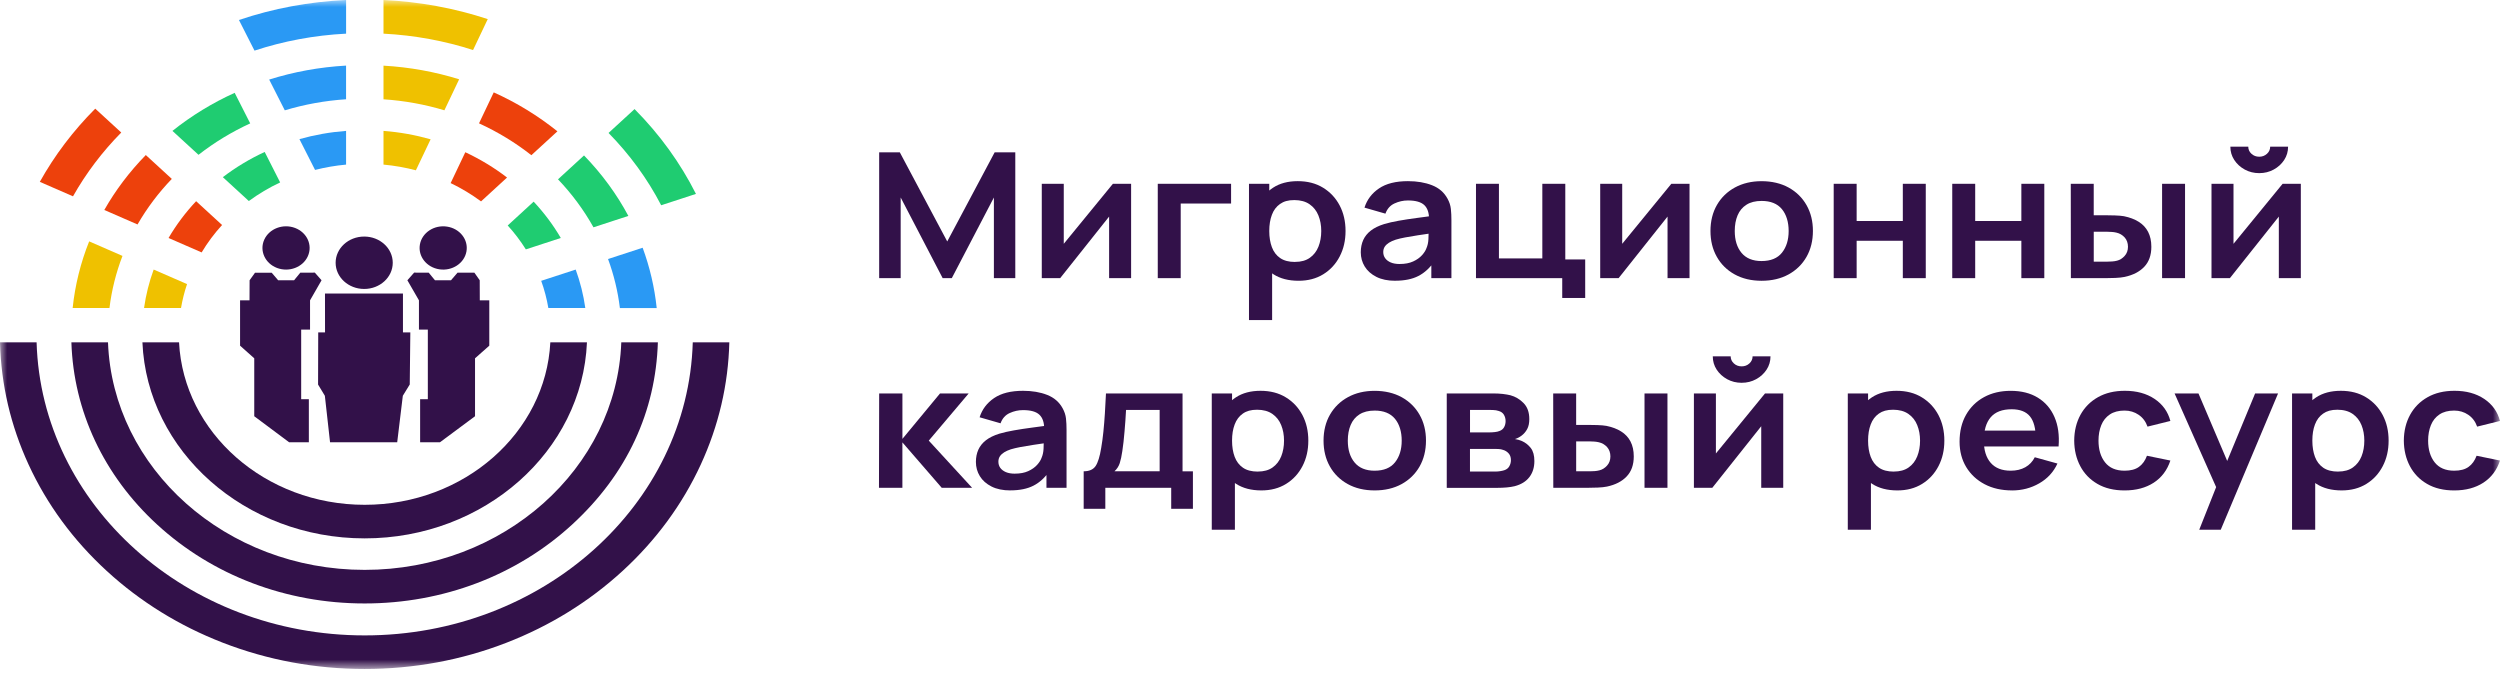 <svg width="180" height="49" viewBox="0 0 180 49" fill="none" xmlns="http://www.w3.org/2000/svg">
<mask id="mask0_1_6449" style="mask-type:luminance" maskUnits="userSpaceOnUse" x="0" y="0" width="180" height="49">
<path d="M180 0H0V48.167H180V0Z" fill="white"/>
</mask>
<g mask="url(#mask0_1_6449)">
<path d="M28.278 18.919C28.278 19.961 27.357 20.805 26.222 20.805C25.086 20.805 24.165 19.96 24.165 18.919C24.165 17.879 25.086 17.032 26.222 17.032C27.357 17.032 28.278 17.877 28.278 18.919Z" fill="#321149"/>
<path d="M22.164 18.449C22.523 17.654 22.111 16.742 21.245 16.413C20.378 16.084 19.385 16.461 19.026 17.256C18.667 18.051 19.079 18.963 19.945 19.292C20.812 19.621 21.805 19.244 22.164 18.449Z" fill="#321149"/>
<path d="M33.585 18.103C33.736 17.253 33.107 16.453 32.181 16.315C31.256 16.177 30.383 16.754 30.233 17.604C30.083 18.453 30.712 19.253 31.637 19.391C32.563 19.529 33.435 18.952 33.585 18.103Z" fill="#321149"/>
<path d="M29.544 23.931L29.502 27.683L29.003 28.496L28.599 31.841H23.763L23.39 28.496L22.901 27.688L22.912 23.931H23.402L23.399 21.135H29.013V23.931H29.544Z" fill="#321149"/>
<path d="M23.151 20.179L22.323 21.624V23.729H21.685V28.742H22.237V31.841H20.813L18.306 29.969V25.798L17.285 24.889V21.622H17.965L17.971 20.179L18.359 19.639H19.565L20.027 20.179H21.174L21.62 19.634L22.668 19.629L23.151 20.179Z" fill="#321149"/>
<path d="M35.229 21.622V24.889L34.202 25.798V29.969L31.681 31.841H30.249V28.742H30.804V23.729H30.164V21.624L29.331 20.179L29.816 19.629L30.869 19.634L31.317 20.179H32.472L32.942 19.632H34.155L34.54 20.179L34.545 21.622H35.229Z" fill="#321149"/>
<path d="M11.065 19.406C10.74 20.295 10.506 21.222 10.371 22.177H13.033C13.133 21.588 13.279 21.013 13.467 20.455L11.065 19.408V19.406Z" fill="#EFC100"/>
<path d="M19.057 10.941C17.976 11.441 16.967 12.051 16.044 12.756L17.916 14.474C18.614 13.961 19.368 13.511 20.171 13.135L19.059 10.943L19.057 10.941Z" fill="#1FCC71"/>
<path d="M27.612 9.424V11.851C28.412 11.925 29.191 12.064 29.943 12.262L31.005 10.03C29.919 9.721 28.783 9.514 27.612 9.424Z" fill="#EFC100"/>
<path d="M38.423 14.519L36.555 16.234C37.042 16.771 37.479 17.347 37.861 17.955L40.378 17.134C39.83 16.197 39.172 15.319 38.423 14.518V14.519Z" fill="#1FCC71"/>
<path d="M39.624 24.648C39.294 31.149 33.424 36.346 26.257 36.346C19.091 36.346 13.221 31.149 12.891 24.648H10.254C10.588 32.483 17.639 38.763 26.257 38.763C34.876 38.763 41.928 32.483 42.261 24.648H39.624Z" fill="#321149"/>
<path d="M42.142 22.177C42.009 21.224 41.773 20.296 41.45 19.409L38.966 20.219C39.194 20.851 39.367 21.504 39.481 22.177H42.142Z" fill="#2A99F4"/>
<path d="M33.501 10.963L32.446 13.182C33.223 13.556 33.956 13.998 34.635 14.5L36.507 12.782C35.588 12.077 34.579 11.464 33.503 10.961L33.501 10.963Z" fill="#ED410C"/>
<path d="M21.559 10.017L22.684 12.235C23.406 12.051 24.151 11.922 24.918 11.851V9.424C23.759 9.512 22.634 9.714 21.559 10.017Z" fill="#2A99F4"/>
<path d="M14.12 14.487C13.357 15.298 12.691 16.185 12.136 17.135L14.518 18.174C14.938 17.471 15.432 16.811 15.989 16.2L14.12 14.485V14.487Z" fill="#ED410C"/>
<path d="M6.42 17.379C5.806 18.913 5.405 20.522 5.231 22.176H7.882C8.04 20.876 8.359 19.621 8.819 18.426L6.42 17.379Z" fill="#EFC100"/>
<path d="M16.895 6.684C15.294 7.411 13.789 8.329 12.416 9.425L14.292 11.146C15.424 10.263 16.672 9.501 18.015 8.885L16.897 6.684H16.895Z" fill="#1FCC71"/>
<path d="M27.612 4.726V7.15C29.133 7.251 30.601 7.521 31.996 7.942L33.058 5.709C31.314 5.166 29.488 4.834 27.612 4.727V4.726Z" fill="#EFC100"/>
<path d="M42.048 11.193L40.176 12.911C41.174 13.957 42.034 15.117 42.73 16.366L45.242 15.546C44.407 13.983 43.336 12.519 42.048 11.191V11.193Z" fill="#1FCC71"/>
<path d="M44.733 24.648C44.399 33.734 36.239 41.031 26.255 41.031C16.27 41.031 8.112 33.734 7.776 24.648H5.14C5.298 29.607 7.478 34.249 11.317 37.771C15.307 41.433 20.61 43.449 26.253 43.449C31.896 43.449 37.201 41.433 41.19 37.771C45.178 34.11 47.208 29.607 47.367 24.648H44.73H44.733Z" fill="#321149"/>
<path d="M47.283 22.177C47.126 20.687 46.785 19.232 46.27 17.837L43.779 18.65C44.194 19.777 44.484 20.959 44.632 22.179H47.283V22.177Z" fill="#2A99F4"/>
<path d="M35.549 6.651L34.489 8.88C35.848 9.503 37.114 10.275 38.258 11.175L40.134 9.455C38.731 8.329 37.191 7.39 35.549 6.651Z" fill="#ED410C"/>
<path d="M19.382 5.731L20.505 7.944C21.909 7.521 23.388 7.248 24.917 7.147V4.723C23.01 4.831 21.152 5.171 19.38 5.729L19.382 5.731Z" fill="#2A99F4"/>
<path d="M10.498 11.163C9.313 12.376 8.313 13.703 7.51 15.118L9.902 16.161C10.584 14.977 11.414 13.877 12.37 12.881L10.498 11.163Z" fill="#ED410C"/>
<path d="M27.612 0V2.423C29.859 2.539 32.023 2.945 34.06 3.602L35.118 1.376C32.705 0.581 30.191 0.121 27.612 0Z" fill="#EFC100"/>
<path d="M45.688 7.854L43.815 9.573C45.335 11.123 46.618 12.873 47.604 14.778L50.108 13.961C48.981 11.726 47.499 9.678 45.688 7.854Z" fill="#1FCC71"/>
<path d="M49.879 24.648C49.543 36.336 39.075 45.749 26.257 45.749C13.439 45.749 2.973 36.336 2.635 24.648H0C0.077 27.696 0.77 30.652 2.057 33.447C3.379 36.317 5.272 38.894 7.684 41.107C10.095 43.32 12.904 45.057 16.032 46.271C19.271 47.528 22.711 48.166 26.255 48.166C29.799 48.166 33.239 47.529 36.479 46.271C39.606 45.057 42.415 43.32 44.827 41.107C47.239 38.894 49.132 36.317 50.456 33.447C51.742 30.652 52.435 27.696 52.512 24.648H49.877H49.879Z" fill="#321149"/>
<path d="M17.204 1.44L18.324 3.645C20.403 2.961 22.618 2.54 24.919 2.423V0C22.267 0.121 19.681 0.603 17.204 1.44Z" fill="#2A99F4"/>
<path d="M6.858 7.822C5.27 9.416 3.934 11.18 2.867 13.093L5.256 14.135C6.197 12.466 7.369 10.922 8.73 9.542L6.856 7.822H6.858Z" fill="#ED410C"/>
<path d="M63.3 20.027V10.969H64.787L68.201 17.385L71.615 10.969H73.101V20.027H71.56V14.22L68.529 20.027H67.872L64.849 14.22V20.027H63.3Z" fill="#321149"/>
<path d="M81.44 13.233V20.027H79.856V15.593L76.332 20.027H75.008V13.233H76.591V17.554L80.128 13.233H81.438H81.44Z" fill="#321149"/>
<path d="M83.359 20.027V13.233H88.638V14.654H85.011V20.027H83.359Z" fill="#321149"/>
<path d="M89.927 23.046V13.233H91.387V18.001H91.593V23.046H89.927ZM93.498 20.215C92.776 20.215 92.171 20.059 91.683 19.744C91.194 19.43 90.825 19.001 90.579 18.457C90.332 17.914 90.208 17.306 90.208 16.63C90.208 15.954 90.331 15.335 90.579 14.793C90.825 14.253 91.187 13.825 91.665 13.512C92.143 13.199 92.734 13.043 93.437 13.043C94.14 13.043 94.743 13.199 95.256 13.512C95.77 13.825 96.169 14.251 96.454 14.79C96.737 15.328 96.879 15.941 96.879 16.63C96.879 17.319 96.74 17.92 96.46 18.461C96.181 19.001 95.789 19.43 95.281 19.744C94.773 20.059 94.179 20.215 93.498 20.215ZM93.245 18.857C93.674 18.857 94.029 18.759 94.307 18.562C94.587 18.365 94.793 18.098 94.928 17.761C95.063 17.424 95.13 17.046 95.13 16.632C95.13 16.217 95.061 15.846 94.924 15.509C94.787 15.172 94.574 14.903 94.286 14.704C93.998 14.506 93.632 14.406 93.189 14.406C92.746 14.406 92.426 14.499 92.161 14.687C91.895 14.874 91.7 15.133 91.576 15.467C91.449 15.801 91.387 16.19 91.387 16.633C91.387 17.077 91.45 17.461 91.576 17.796C91.7 18.132 91.9 18.393 92.171 18.58C92.444 18.767 92.8 18.861 93.244 18.861L93.245 18.857Z" fill="#321149"/>
<path d="M100.458 20.215C99.924 20.215 99.47 20.122 99.101 19.935C98.731 19.748 98.45 19.499 98.26 19.19C98.071 18.88 97.976 18.538 97.976 18.164C97.976 17.836 98.036 17.543 98.153 17.28C98.273 17.019 98.456 16.791 98.702 16.601C98.948 16.411 99.268 16.254 99.661 16.132C99.959 16.043 100.307 15.964 100.707 15.893C101.107 15.822 101.541 15.756 102.01 15.694C102.478 15.633 102.968 15.567 103.481 15.496L102.892 15.804C102.898 15.335 102.783 14.988 102.55 14.767C102.316 14.545 101.924 14.433 101.37 14.433C101.036 14.433 100.715 14.504 100.403 14.648C100.092 14.79 99.876 15.037 99.751 15.383L98.243 14.949C98.426 14.375 98.773 13.914 99.289 13.566C99.802 13.217 100.497 13.043 101.37 13.043C102.028 13.043 102.608 13.141 103.109 13.338C103.61 13.535 103.98 13.857 104.223 14.307C104.355 14.546 104.436 14.791 104.462 15.04C104.49 15.29 104.502 15.561 104.502 15.854V20.025H103.056V18.552L103.295 18.791C102.961 19.282 102.572 19.641 102.126 19.87C101.681 20.099 101.124 20.212 100.456 20.212L100.458 20.215ZM100.787 19.007C101.161 19.007 101.481 18.946 101.746 18.825C102.012 18.704 102.222 18.554 102.381 18.378C102.539 18.203 102.645 18.036 102.699 17.882C102.785 17.688 102.835 17.467 102.847 17.219C102.857 16.969 102.864 16.767 102.864 16.612L103.372 16.751C102.875 16.822 102.446 16.885 102.091 16.94C101.736 16.994 101.428 17.046 101.171 17.095C100.915 17.143 100.69 17.196 100.493 17.256C100.301 17.319 100.138 17.391 100.006 17.475C99.874 17.559 99.772 17.656 99.7 17.764C99.63 17.873 99.594 18.001 99.594 18.148C99.594 18.315 99.64 18.464 99.732 18.591C99.823 18.719 99.957 18.82 100.132 18.896C100.308 18.972 100.526 19.009 100.787 19.009V19.007Z" fill="#321149"/>
<path d="M112.481 21.454V20.027H106.271V13.233H107.923V18.606H111.048V13.233H112.701V18.68H114.134V21.454H112.481Z" fill="#321149"/>
<path d="M121.646 13.233V20.027H120.063V15.593L116.539 20.027H115.215V13.233H116.799V17.554L120.335 13.233H121.645H121.646Z" fill="#321149"/>
<path d="M126.835 20.216C126.095 20.216 125.449 20.062 124.895 19.756C124.341 19.45 123.914 19.027 123.61 18.488C123.305 17.95 123.154 17.33 123.154 16.63C123.154 15.93 123.309 15.293 123.62 14.756C123.931 14.219 124.362 13.8 124.916 13.498C125.47 13.197 126.109 13.045 126.835 13.045C127.561 13.045 128.229 13.198 128.783 13.505C129.336 13.811 129.765 14.234 130.072 14.772C130.377 15.311 130.53 15.93 130.53 16.63C130.53 17.33 130.375 17.956 130.068 18.495C129.76 19.034 129.328 19.454 128.776 19.759C128.222 20.062 127.575 20.216 126.835 20.216ZM126.835 18.795C127.493 18.795 127.983 18.593 128.303 18.192C128.623 17.788 128.783 17.269 128.783 16.632C128.783 15.995 128.621 15.448 128.296 15.056C127.971 14.664 127.484 14.467 126.835 14.467C126.392 14.467 126.026 14.559 125.742 14.742C125.455 14.924 125.244 15.179 125.107 15.503C124.97 15.827 124.902 16.204 124.902 16.632C124.902 17.29 125.065 17.816 125.392 18.208C125.719 18.6 126.201 18.796 126.835 18.796V18.795Z" fill="#321149"/>
<path d="M132.026 20.027V13.233H133.678V15.912H137.003V13.233H138.655V20.027H137.003V17.335H133.678V20.027H132.026Z" fill="#321149"/>
<path d="M140.562 20.027V13.233H142.214V15.912H145.538V13.233H147.19V20.027H145.538V17.335H142.214V20.027H140.562Z" fill="#321149"/>
<path d="M149.103 20.027L149.096 13.233H150.748V15.498H151.578C151.784 15.498 152.016 15.503 152.274 15.511C152.533 15.519 152.748 15.538 152.923 15.567C153.339 15.651 153.694 15.785 153.988 15.97C154.283 16.154 154.508 16.396 154.663 16.693C154.817 16.991 154.897 17.349 154.897 17.769C154.897 18.369 154.728 18.848 154.389 19.206C154.051 19.564 153.577 19.809 152.97 19.938C152.793 19.975 152.569 19.999 152.306 20.011C152.04 20.022 151.805 20.027 151.599 20.027H149.103ZM150.748 18.838H151.741C151.841 18.838 151.954 18.833 152.077 18.825C152.2 18.817 152.316 18.798 152.427 18.769C152.633 18.719 152.815 18.604 152.975 18.425C153.135 18.248 153.214 18.029 153.214 17.767C153.214 17.506 153.134 17.27 152.975 17.095C152.815 16.919 152.618 16.803 152.386 16.75C152.277 16.724 152.167 16.707 152.054 16.7C151.941 16.691 151.838 16.687 151.743 16.687H150.75V18.838H150.748ZM155.67 20.027V13.233H157.323V20.027H155.67Z" fill="#321149"/>
<path d="M165.66 13.234V20.027H164.076V15.593L160.551 20.027H159.228V13.234H160.812V17.555L164.348 13.234H165.658H165.66ZM162.664 12.466C162.284 12.466 161.938 12.38 161.622 12.208C161.307 12.035 161.056 11.806 160.868 11.519C160.68 11.232 160.586 10.913 160.586 10.56H161.875C161.875 10.761 161.952 10.932 162.105 11.072C162.258 11.213 162.444 11.284 162.664 11.284C162.884 11.284 163.07 11.213 163.223 11.072C163.376 10.932 163.453 10.761 163.453 10.56H164.742C164.742 10.911 164.649 11.232 164.461 11.519C164.273 11.806 164.021 12.037 163.706 12.208C163.392 12.38 163.044 12.466 162.664 12.466Z" fill="#321149"/>
<path d="M63.286 35.121L63.3 28.328H64.974V31.599L67.681 28.328H69.745L66.872 31.725L69.991 35.121H67.804L64.972 31.851V35.121H63.286Z" fill="#321149"/>
<path d="M72.747 35.31C72.212 35.31 71.759 35.217 71.389 35.029C71.02 34.842 70.739 34.594 70.549 34.284C70.359 33.975 70.265 33.633 70.265 33.258C70.265 32.931 70.324 32.638 70.442 32.375C70.561 32.113 70.745 31.886 70.99 31.696C71.237 31.505 71.557 31.349 71.95 31.226C72.247 31.138 72.596 31.059 72.996 30.988C73.395 30.917 73.829 30.851 74.299 30.789C74.766 30.728 75.257 30.662 75.77 30.591L75.181 30.899C75.187 30.43 75.073 30.083 74.838 29.862C74.605 29.639 74.213 29.528 73.659 29.528C73.325 29.528 73.003 29.599 72.692 29.742C72.381 29.884 72.165 30.131 72.04 30.478L70.532 30.044C70.715 29.47 71.062 29.009 71.578 28.66C72.091 28.312 72.785 28.138 73.659 28.138C74.316 28.138 74.897 28.236 75.397 28.433C75.898 28.63 76.269 28.952 76.512 29.402C76.644 29.641 76.725 29.886 76.751 30.134C76.779 30.384 76.791 30.655 76.791 30.949V35.12H75.345V33.647L75.584 33.886C75.25 34.376 74.862 34.736 74.415 34.965C73.97 35.194 73.413 35.307 72.745 35.307L72.747 35.31ZM73.075 34.102C73.45 34.102 73.77 34.041 74.035 33.92C74.3 33.799 74.511 33.649 74.67 33.473C74.828 33.297 74.934 33.131 74.988 32.976C75.074 32.783 75.123 32.562 75.136 32.313C75.146 32.063 75.153 31.862 75.153 31.707L75.661 31.846C75.164 31.917 74.735 31.98 74.38 32.034C74.025 32.089 73.717 32.141 73.46 32.189C73.204 32.238 72.979 32.291 72.782 32.35C72.59 32.413 72.427 32.486 72.295 32.57C72.163 32.654 72.061 32.751 71.989 32.859C71.919 32.968 71.884 33.096 71.884 33.242C71.884 33.41 71.929 33.559 72.02 33.686C72.112 33.813 72.246 33.915 72.421 33.991C72.597 34.067 72.815 34.104 73.075 34.104V34.102Z" fill="#321149"/>
<path d="M78.025 36.632V33.933C78.427 33.933 78.712 33.807 78.883 33.556C79.052 33.304 79.187 32.869 79.287 32.248C79.351 31.878 79.403 31.488 79.445 31.078C79.486 30.667 79.523 30.233 79.551 29.777C79.579 29.32 79.607 28.838 79.63 28.33H85.143V33.935H85.89V36.633H84.327V35.123H79.583V36.633H78.027L78.025 36.632ZM80.24 33.933H83.495V29.517H81.075C81.061 29.769 81.045 30.025 81.028 30.288C81.01 30.549 80.989 30.811 80.966 31.072C80.943 31.332 80.919 31.58 80.894 31.817C80.87 32.054 80.84 32.273 80.808 32.475C80.757 32.827 80.695 33.117 80.623 33.343C80.55 33.569 80.423 33.767 80.24 33.935V33.933Z" fill="#321149"/>
<path d="M87.247 38.141V28.328H88.708V33.096H88.913V38.141H87.247ZM90.819 35.31C90.097 35.31 89.492 35.154 89.003 34.839C88.514 34.525 88.145 34.096 87.899 33.552C87.653 33.009 87.528 32.401 87.528 31.725C87.528 31.049 87.651 30.43 87.899 29.888C88.145 29.347 88.507 28.92 88.986 28.607C89.463 28.294 90.054 28.138 90.758 28.138C91.46 28.138 92.063 28.294 92.576 28.607C93.09 28.92 93.489 29.346 93.774 29.884C94.057 30.423 94.199 31.036 94.199 31.725C94.199 32.413 94.06 33.015 93.781 33.555C93.501 34.096 93.109 34.525 92.601 34.839C92.093 35.154 91.499 35.31 90.819 35.31ZM90.566 33.952C90.994 33.952 91.35 33.854 91.628 33.657C91.907 33.46 92.113 33.192 92.248 32.855C92.383 32.518 92.45 32.141 92.45 31.726C92.45 31.312 92.382 30.941 92.244 30.604C92.108 30.267 91.894 29.997 91.606 29.799C91.318 29.601 90.952 29.501 90.51 29.501C90.067 29.501 89.746 29.594 89.481 29.781C89.216 29.968 89.021 30.228 88.896 30.562C88.769 30.896 88.708 31.284 88.708 31.728C88.708 32.172 88.771 32.555 88.896 32.891C89.021 33.226 89.221 33.488 89.492 33.675C89.764 33.862 90.121 33.955 90.564 33.955L90.566 33.952Z" fill="#321149"/>
<path d="M98.976 35.31C98.236 35.31 97.589 35.157 97.035 34.851C96.481 34.544 96.054 34.122 95.75 33.583C95.446 33.044 95.295 32.425 95.295 31.725C95.295 31.025 95.45 30.388 95.761 29.851C96.072 29.314 96.502 28.895 97.056 28.593C97.61 28.291 98.25 28.14 98.976 28.14C99.702 28.14 100.37 28.293 100.923 28.599C101.477 28.906 101.906 29.328 102.212 29.867C102.518 30.406 102.671 31.025 102.671 31.725C102.671 32.425 102.516 33.051 102.209 33.59C101.901 34.128 101.469 34.549 100.917 34.854C100.363 35.157 99.716 35.31 98.976 35.31ZM98.976 33.89C99.633 33.89 100.124 33.688 100.443 33.286C100.763 32.883 100.923 32.364 100.923 31.727C100.923 31.09 100.762 30.543 100.436 30.151C100.111 29.759 99.624 29.562 98.976 29.562C98.533 29.562 98.167 29.654 97.882 29.836C97.596 30.019 97.385 30.273 97.248 30.598C97.111 30.922 97.042 31.299 97.042 31.727C97.042 32.385 97.205 32.91 97.533 33.302C97.86 33.694 98.341 33.891 98.976 33.891V33.89Z" fill="#321149"/>
<path d="M104.166 35.121V28.328H107.532C107.775 28.328 108 28.341 108.211 28.365C108.422 28.391 108.601 28.422 108.752 28.459C109.109 28.555 109.424 28.743 109.698 29.022C109.972 29.301 110.11 29.684 110.11 30.177C110.11 30.465 110.059 30.704 109.958 30.891C109.858 31.078 109.724 31.235 109.561 31.36C109.484 31.418 109.403 31.47 109.322 31.512C109.239 31.554 109.157 31.588 109.076 31.612C109.253 31.638 109.424 31.686 109.584 31.757C109.835 31.87 110.046 32.038 110.219 32.26C110.391 32.483 110.475 32.796 110.475 33.197C110.475 33.654 110.355 34.039 110.115 34.352C109.875 34.665 109.524 34.881 109.062 35.004C108.893 35.046 108.698 35.076 108.48 35.096C108.262 35.115 108.037 35.125 107.809 35.125H104.168L104.166 35.121ZM105.84 31.133H107.211C107.353 31.133 107.49 31.126 107.625 31.11C107.761 31.096 107.873 31.07 107.965 31.031C108.116 30.976 108.227 30.884 108.297 30.754C108.368 30.623 108.403 30.48 108.403 30.32C108.403 30.152 108.362 30.001 108.283 29.864C108.202 29.728 108.075 29.636 107.903 29.589C107.789 29.547 107.65 29.525 107.489 29.52C107.327 29.515 107.221 29.514 107.178 29.514H105.841V31.13L105.84 31.133ZM105.84 33.951H107.691C107.788 33.951 107.891 33.943 108.005 33.925C108.12 33.909 108.222 33.884 108.313 33.855C108.478 33.801 108.598 33.704 108.673 33.567C108.749 33.428 108.786 33.285 108.786 33.133C108.786 32.928 108.73 32.764 108.617 32.639C108.504 32.515 108.371 32.433 108.216 32.391C108.125 32.357 108.024 32.338 107.918 32.331C107.81 32.325 107.722 32.322 107.654 32.322H105.838V33.951H105.84Z" fill="#321149"/>
<path d="M111.837 35.121L111.83 28.328H113.483V30.593H114.312C114.518 30.593 114.75 30.597 115.009 30.605C115.267 30.613 115.483 30.633 115.657 30.662C116.074 30.746 116.429 30.88 116.722 31.065C117.017 31.249 117.243 31.491 117.397 31.788C117.552 32.086 117.631 32.444 117.631 32.864C117.631 33.464 117.462 33.943 117.123 34.301C116.786 34.659 116.311 34.904 115.704 35.033C115.527 35.07 115.304 35.094 115.04 35.105C114.775 35.117 114.539 35.121 114.333 35.121H111.837ZM113.483 33.933H114.476C114.576 33.933 114.689 33.928 114.812 33.92C114.935 33.912 115.051 33.892 115.161 33.864C115.367 33.813 115.55 33.699 115.71 33.52C115.87 33.343 115.949 33.123 115.949 32.862C115.949 32.601 115.868 32.365 115.71 32.189C115.55 32.014 115.353 31.897 115.121 31.844C115.012 31.818 114.901 31.802 114.789 31.794C114.676 31.786 114.573 31.781 114.477 31.781H113.484V33.933H113.483ZM118.405 35.121V28.328H120.057V35.121H118.405Z" fill="#321149"/>
<path d="M128.393 28.328V35.122H126.809V30.688L123.285 35.122H121.961V28.328H123.545V32.649L127.081 28.328H128.391H128.393ZM125.398 27.561C125.018 27.561 124.671 27.475 124.355 27.303C124.04 27.13 123.789 26.901 123.601 26.614C123.413 26.327 123.32 26.008 123.32 25.654H124.608C124.608 25.856 124.686 26.027 124.839 26.167C124.991 26.308 125.178 26.378 125.398 26.378C125.617 26.378 125.804 26.308 125.957 26.167C126.109 26.027 126.187 25.856 126.187 25.654H127.476C127.476 26.006 127.383 26.327 127.194 26.614C127.006 26.901 126.755 27.132 126.44 27.303C126.125 27.475 125.777 27.561 125.398 27.561Z" fill="#321149"/>
<path d="M133.041 38.141V28.328H134.502V33.096H134.707V38.141H133.041ZM136.613 35.31C135.89 35.31 135.286 35.154 134.797 34.839C134.308 34.525 133.939 34.096 133.693 33.552C133.447 33.009 133.322 32.401 133.322 31.725C133.322 31.049 133.445 30.43 133.693 29.888C133.939 29.347 134.301 28.92 134.779 28.607C135.257 28.294 135.848 28.138 136.551 28.138C137.254 28.138 137.857 28.294 138.37 28.607C138.884 28.92 139.283 29.346 139.568 29.884C139.85 30.423 139.993 31.036 139.993 31.725C139.993 32.413 139.854 33.015 139.575 33.555C139.295 34.096 138.903 34.525 138.395 34.839C137.887 35.154 137.293 35.31 136.613 35.31ZM136.359 33.952C136.788 33.952 137.144 33.854 137.422 33.657C137.701 33.46 137.907 33.192 138.042 32.855C138.177 32.518 138.244 32.141 138.244 31.726C138.244 31.312 138.176 30.941 138.038 30.604C137.902 30.267 137.688 29.997 137.4 29.799C137.112 29.601 136.746 29.501 136.304 29.501C135.86 29.501 135.54 29.594 135.275 29.781C135.009 29.968 134.815 30.228 134.69 30.562C134.563 30.896 134.502 31.284 134.502 31.728C134.502 32.172 134.565 32.555 134.69 32.891C134.815 33.226 135.015 33.488 135.286 33.675C135.558 33.862 135.915 33.955 136.358 33.955L136.359 33.952Z" fill="#321149"/>
<path d="M144.866 35.31C144.117 35.31 143.458 35.162 142.893 34.864C142.326 34.565 141.883 34.152 141.565 33.625C141.247 33.096 141.089 32.489 141.089 31.801C141.089 31.059 141.244 30.414 141.555 29.867C141.866 29.32 142.296 28.895 142.85 28.593C143.404 28.291 144.044 28.14 144.77 28.14C145.538 28.14 146.19 28.304 146.726 28.633C147.263 28.962 147.662 29.427 147.923 30.027C148.184 30.627 148.282 31.333 148.218 32.146H146.58V31.593C146.575 30.854 146.434 30.315 146.155 29.977C145.875 29.636 145.438 29.467 144.838 29.467C144.161 29.467 143.659 29.659 143.33 30.043C143.001 30.427 142.836 30.988 142.836 31.725C142.836 32.412 143.001 32.946 143.33 33.323C143.659 33.701 144.139 33.89 144.77 33.89C145.176 33.89 145.527 33.807 145.823 33.641C146.118 33.475 146.345 33.235 146.505 32.922L148.136 33.375C147.853 33.988 147.415 34.464 146.823 34.802C146.23 35.143 145.578 35.312 144.866 35.312V35.31ZM142.316 32.146V31.001H147.41V32.146H142.316Z" fill="#321149"/>
<path d="M152.969 35.311C152.206 35.311 151.554 35.154 151.016 34.841C150.476 34.529 150.065 34.103 149.779 33.561C149.492 33.019 149.348 32.408 149.343 31.724C149.348 31.027 149.498 30.411 149.791 29.871C150.086 29.332 150.505 28.908 151.05 28.6C151.593 28.292 152.24 28.137 152.99 28.137C153.831 28.137 154.542 28.33 155.126 28.719C155.708 29.108 156.09 29.637 156.267 30.308L154.622 30.717C154.493 30.353 154.281 30.069 153.983 29.866C153.686 29.663 153.349 29.561 152.969 29.561C152.54 29.561 152.185 29.654 151.908 29.841C151.628 30.029 151.422 30.285 151.291 30.613C151.159 30.94 151.092 31.311 151.092 31.725C151.092 32.37 151.25 32.893 151.565 33.291C151.879 33.69 152.349 33.89 152.969 33.89C153.409 33.89 153.755 33.798 154.008 33.612C154.261 33.429 154.453 33.162 154.581 32.814L156.267 33.159C156.039 33.851 155.638 34.383 155.068 34.754C154.497 35.125 153.797 35.311 152.971 35.311H152.969Z" fill="#321149"/>
<path d="M158.345 38.141L159.77 34.549L159.799 35.605L156.569 28.328H158.29L160.581 33.712H160.141L162.369 28.328H164.021L159.894 38.141H158.345Z" fill="#321149"/>
<path d="M165.028 38.141V28.328H166.489V33.096H166.695V38.141H165.028ZM168.6 35.31C167.878 35.31 167.273 35.154 166.785 34.839C166.296 34.525 165.927 34.096 165.68 33.552C165.435 33.009 165.309 32.401 165.309 31.725C165.309 31.049 165.433 30.43 165.68 29.888C165.927 29.347 166.289 28.92 166.767 28.607C167.245 28.294 167.836 28.138 168.539 28.138C169.242 28.138 169.845 28.294 170.358 28.607C170.871 28.92 171.27 29.346 171.555 29.884C171.838 30.423 171.98 31.036 171.98 31.725C171.98 32.413 171.841 33.015 171.562 33.555C171.283 34.096 170.891 34.525 170.383 34.839C169.875 35.154 169.28 35.31 168.6 35.31ZM168.347 33.952C168.776 33.952 169.131 33.854 169.409 33.657C169.688 33.46 169.894 33.192 170.029 32.855C170.165 32.518 170.231 32.141 170.231 31.726C170.231 31.312 170.163 30.941 170.026 30.604C169.889 30.267 169.676 29.997 169.388 29.799C169.099 29.601 168.734 29.501 168.291 29.501C167.848 29.501 167.528 29.594 167.263 29.781C166.997 29.968 166.802 30.228 166.677 30.562C166.55 30.896 166.489 31.284 166.489 31.728C166.489 32.172 166.553 32.555 166.677 32.891C166.802 33.226 167.003 33.488 167.273 33.675C167.546 33.862 167.903 33.955 168.345 33.955L168.347 33.952Z" fill="#321149"/>
<path d="M176.702 35.311C175.94 35.311 175.288 35.154 174.75 34.841C174.21 34.529 173.799 34.103 173.512 33.561C173.226 33.019 173.081 32.408 173.076 31.724C173.081 31.027 173.231 30.411 173.525 29.871C173.82 29.332 174.238 28.908 174.783 28.6C175.326 28.292 175.973 28.137 176.724 28.137C177.564 28.137 178.276 28.33 178.859 28.719C179.441 29.108 179.823 29.637 180 30.308L178.355 30.717C178.227 30.353 178.014 30.069 177.717 29.866C177.42 29.663 177.082 29.561 176.702 29.561C176.274 29.561 175.919 29.654 175.641 29.841C175.361 30.029 175.156 30.285 175.024 30.613C174.892 30.94 174.825 31.311 174.825 31.725C174.825 32.37 174.984 32.893 175.298 33.291C175.613 33.69 176.082 33.89 176.702 33.89C177.142 33.89 177.488 33.798 177.741 33.612C177.995 33.429 178.186 33.162 178.315 32.814L180 33.159C179.772 33.851 179.371 34.383 178.801 34.754C178.23 35.125 177.53 35.311 176.705 35.311H176.702Z" fill="#321149"/>
</g>
</svg>
